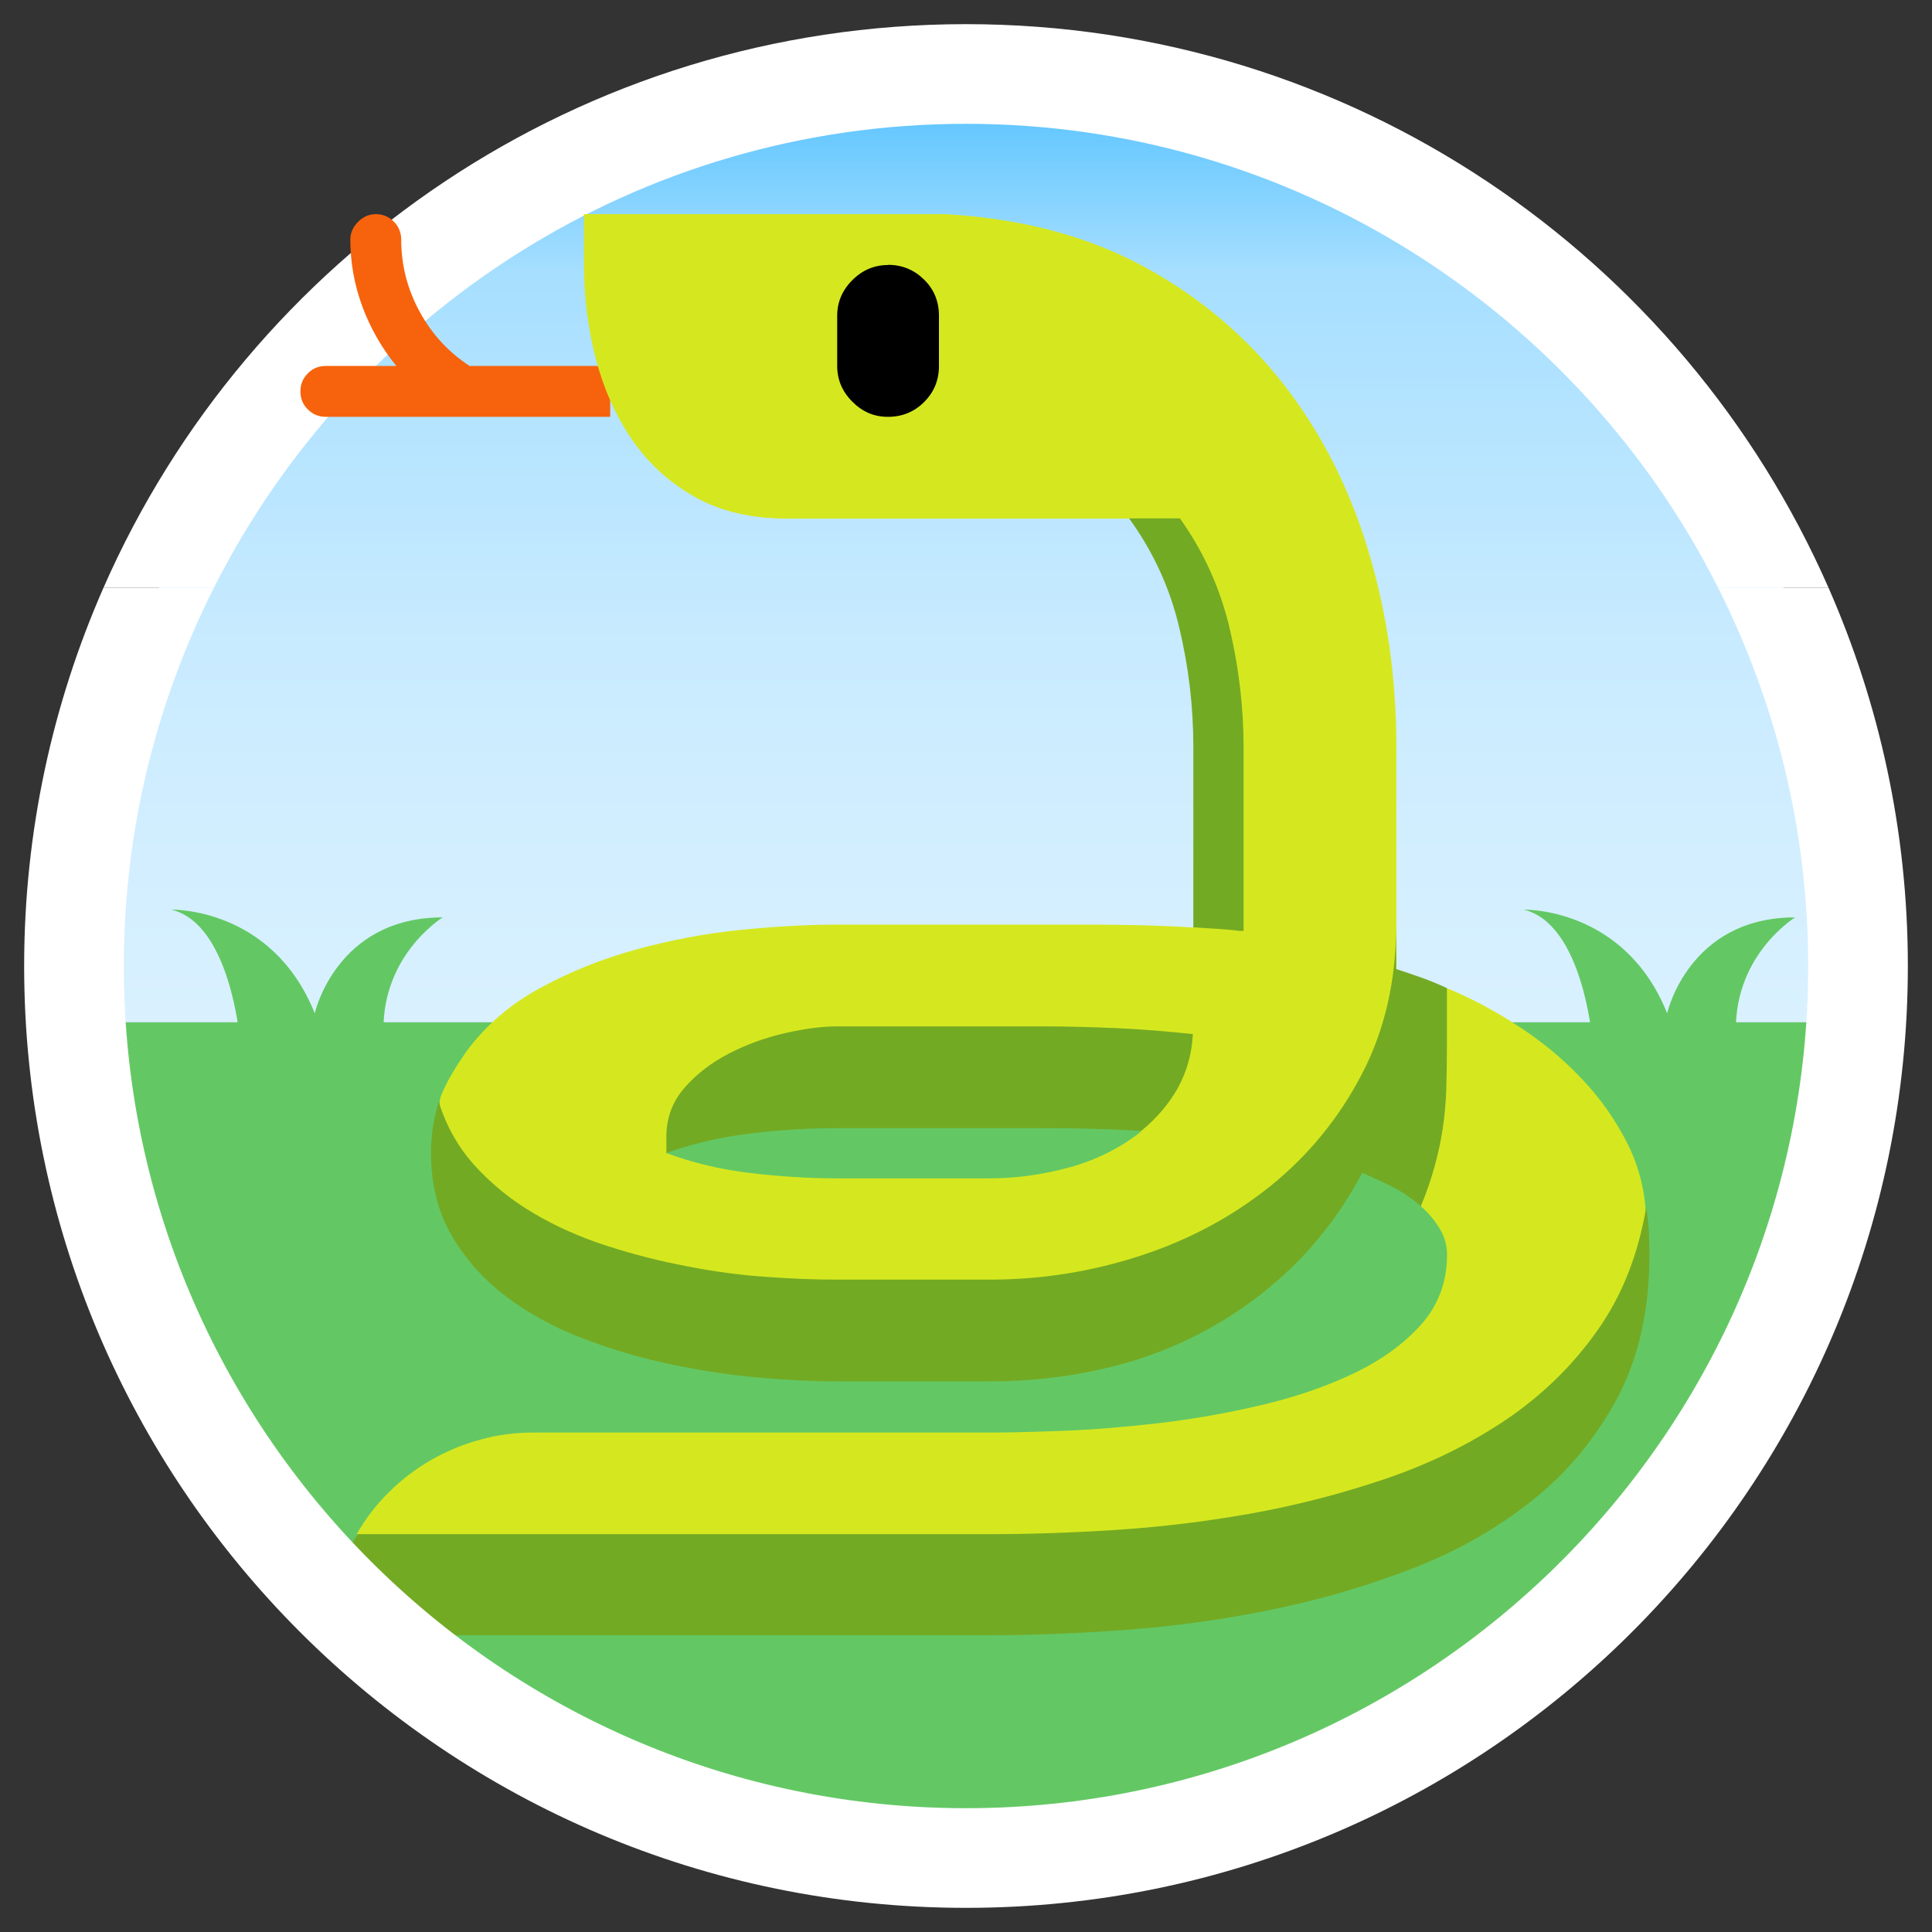 <svg width="120" height="120" viewBox="0 0 120 120" fill="none" xmlns="http://www.w3.org/2000/svg">
<rect x="0" y="0" width="120" height="120" fill="#333333" stroke="none"/>
<path d="M115.83 59.67C115.83 29.02 90.98 4.17 60.33 4.17C29.68 4.17 4.83 29.01 4.83 59.67C4.83 60.96 4.89 62.24 4.98 63.5H115.69C115.78 62.23 115.84 60.96 115.84 59.67H115.83Z" fill="url(#paint0_linear_3033_37614)"/>
<path d="M60.33 115.17C89.69 115.17 113.71 92.36 115.68 63.5H4.98C6.95 92.36 30.97 115.17 60.33 115.17Z" fill="#63C864"/>
<path d="M60 1.5C36.05 1.5 15.48 15.9 6.43 36.5H13.29C21.91 19.43 39.6 7.69 60 7.69C80.4 7.69 98.09 19.43 106.71 36.5H113.57C104.52 15.9 83.95 1.5 60 1.5Z" fill="white"/>
<path d="M24.62 22.73C23.71 21.62 23.01 20.39 22.51 19.05C22.01 17.7 21.76 16.31 21.76 14.88C21.76 14.47 21.92 14.1 22.24 13.78C22.56 13.46 22.93 13.3 23.34 13.3C23.78 13.3 24.15 13.46 24.46 13.76C24.76 14.07 24.92 14.44 24.92 14.88C24.92 16.46 25.3 17.95 26.06 19.35C26.82 20.75 27.86 21.88 29.17 22.73H37.9V25.89H20.24C19.8 25.89 19.43 25.74 19.12 25.43C18.81 25.13 18.66 24.75 18.66 24.31C18.66 23.87 18.81 23.5 19.12 23.19C19.42 22.88 19.8 22.73 20.24 22.73H24.63H24.62Z" fill="#F7630C"/>
<path d="M86.71 60.9C86.97 61.25 87.24 61.57 87.52 61.84C87.8 62.12 88.17 62.26 88.64 62.26C89.22 62.26 89.63 61.96 89.87 61.38C91.3 61.96 92.76 62.73 94.23 63.69C95.71 64.64 97.04 65.73 98.22 66.98C99.41 68.22 100.37 69.6 101.12 71.1C101.86 72.61 102.24 74.22 102.24 75.95C102.24 76.42 102.23 76.88 102.22 77.33C102.2 77.78 102.14 78.25 102.02 78.71C101.58 80.67 100.99 82.62 100.24 84.57C99.5 86.52 98.48 88.28 97.19 89.86C95.93 91.41 94.43 92.72 92.7 93.81C90.96 94.89 89.06 95.8 87.02 96.55C84.97 97.3 82.83 97.89 80.59 98.33C78.35 98.77 76.11 99.09 73.88 99.31C71.64 99.53 69.46 99.68 67.34 99.75C65.22 99.82 63.26 99.86 61.48 99.86C60.34 99.86 59.31 99.86 58.39 99.84C57.47 99.82 56.57 99.8 55.69 99.77C54.81 99.74 53.91 99.71 52.99 99.69C52.07 99.66 51.04 99.63 49.9 99.6H26.77C26.6 99.31 26.42 99.09 26.25 98.94C26.07 98.79 25.91 98.68 25.77 98.59C25.03 98.18 24.33 97.72 23.66 97.21C22.99 96.7 22.49 96.05 22.17 95.26C22.73 94.29 23.4 93.42 24.19 92.65C24.98 91.87 25.85 91.21 26.8 90.67C27.75 90.13 28.76 89.71 29.83 89.42C30.9 89.12 31.99 88.98 33.1 88.98H61.49C62.69 88.98 64.21 88.94 66.07 88.87C67.93 88.8 69.91 88.63 72.02 88.39C74.13 88.14 76.24 87.77 78.36 87.27C80.48 86.77 82.4 86.11 84.11 85.29C85.82 84.47 87.21 83.46 88.28 82.26C89.34 81.06 89.88 79.61 89.88 77.92C89.88 77.34 89.72 76.79 89.4 76.27C89.07 75.75 88.7 75.31 88.26 74.93C88.23 74.46 88.11 74.08 87.91 73.77C87.71 73.47 87.45 73.21 87.14 73.01C86.84 72.8 86.49 72.63 86.11 72.48C85.73 72.33 85.35 72.21 84.97 72.09L84.62 71.95C83.22 73.71 81.65 75.31 79.92 76.76C78.2 78.21 76.35 79.45 74.37 80.49C72.39 81.53 70.33 82.33 68.16 82.9C66 83.47 63.77 83.76 61.49 83.76H52.01C50.08 83.76 48.12 83.6 46.15 83.3C44.17 82.99 42.24 82.52 40.35 81.9C38.46 81.27 36.66 80.46 34.93 79.48C33.21 78.5 31.63 77.35 30.2 76.04C30.02 75.89 29.82 75.7 29.58 75.47C29.34 75.24 29.11 74.99 28.88 74.72C28.64 74.46 28.44 74.2 28.25 73.93C28.06 73.67 27.95 73.42 27.92 73.18C27.75 72.42 27.6 71.64 27.48 70.83C27.36 70.03 27.31 69.23 27.31 68.44C27.31 68.29 27.38 68.07 27.51 67.78C27.64 67.49 27.8 67.17 27.99 66.84C28.18 66.5 28.37 66.19 28.56 65.92C28.75 65.64 28.89 65.43 28.98 65.29C30.18 63.68 31.7 62.37 33.56 61.36C35.42 60.35 37.41 59.55 39.53 58.97C41.65 58.39 43.8 57.98 45.98 57.76C48.16 57.54 50.17 57.43 52.02 57.43H67.81C68.86 57.43 69.92 57.45 70.97 57.47C72.03 57.5 73.08 57.54 74.13 57.61L75.19 50.11C75.3 49.37 75.42 48.76 75.54 48.27C75.66 47.77 75.71 47.14 75.71 46.38C75.71 45.23 75.63 43.97 75.45 42.58C75.28 41.19 74.98 39.83 74.57 38.5C74.16 37.17 73.59 35.94 72.86 34.82C72.13 33.69 71.22 32.83 70.14 32.21H48.9C46.64 32.21 44.72 31.76 43.13 30.85C41.53 29.94 40.24 28.75 39.23 27.27C38.22 25.79 37.48 24.11 36.99 22.23C36.51 20.34 36.27 18.42 36.27 16.46V13.3H58.74C58.82 13.3 58.92 13.3 59.03 13.32C59.13 13.33 59.23 13.34 59.31 13.34C63.81 13.66 67.77 14.76 71.18 16.63C74.58 18.5 77.44 20.93 79.76 23.91C82.07 26.89 83.81 30.31 84.98 34.18C86.15 38.04 86.73 42.1 86.73 46.38V60.9H86.71ZM61.48 73.19C63.12 73.19 64.76 72.96 66.42 72.51C68.07 72.06 69.55 71.32 70.87 70.29C70.54 69.82 70.15 69.41 69.68 69.07C69.21 68.72 68.69 68.42 68.12 68.19C67.55 67.96 66.96 67.79 66.36 67.69C65.76 67.58 65.18 67.53 64.62 67.53H51.99C47.98 67.53 44.44 68.89 41.37 71.61C43 72.22 44.75 72.64 46.61 72.86C48.47 73.08 50.26 73.19 51.99 73.19H61.47H61.48Z" fill="#D5E81F"/>
<path d="M102.24 74.99C102.33 75.49 102.39 75.98 102.41 76.46C102.44 76.94 102.45 77.43 102.45 77.93C102.45 81.35 101.79 84.3 100.48 86.79C99.16 89.27 97.41 91.4 95.23 93.15C93.05 94.9 90.55 96.33 87.73 97.42C84.9 98.52 81.97 99.37 78.93 99.99C75.89 100.61 72.86 101.02 69.85 101.24C66.83 101.46 64.04 101.57 61.46 101.57H20.5C20.5 100.45 20.63 99.36 20.92 98.3C21.2 97.23 21.63 96.23 22.21 95.29H61.48C63.85 95.29 66.44 95.21 69.25 95.03C72.06 94.85 74.89 94.51 77.74 94C80.59 93.49 83.38 92.76 86.12 91.83C88.86 90.89 91.33 89.67 93.56 88.17C95.78 86.66 97.67 84.83 99.2 82.66C100.74 80.5 101.75 77.94 102.25 74.98M86.72 60.19C87.27 60.37 87.82 60.55 88.34 60.74C88.86 60.93 89.37 61.14 89.87 61.37V65.14C89.87 66.05 89.85 66.9 89.83 67.71C89.8 68.51 89.73 69.31 89.61 70.1C89.49 70.89 89.32 71.68 89.1 72.47C88.88 73.26 88.6 74.08 88.25 74.92C87.72 74.45 87.14 74.06 86.51 73.73C85.88 73.41 85.25 73.12 84.61 72.85C83.44 75.05 82.03 76.94 80.4 78.56C78.76 80.17 76.95 81.51 74.96 82.6C72.97 83.68 70.84 84.49 68.55 85.01C66.27 85.54 63.92 85.8 61.48 85.8H52C50.53 85.8 48.9 85.72 47.09 85.56C45.28 85.4 43.44 85.12 41.58 84.72C39.72 84.33 37.9 83.79 36.12 83.1C34.33 82.41 32.76 81.54 31.38 80.49C30 79.43 28.89 78.18 28.04 76.72C27.19 75.25 26.77 73.55 26.77 71.59C26.77 70.53 26.93 69.48 27.25 68.43C27.72 69.95 28.47 71.28 29.51 72.42C30.55 73.56 31.76 74.54 33.15 75.36C34.54 76.18 36.05 76.85 37.69 77.38C39.33 77.91 40.99 78.33 42.67 78.65C44.35 78.98 45.99 79.2 47.61 79.31C49.22 79.43 50.68 79.48 52 79.48H61.48C64.7 79.48 67.82 78.98 70.85 77.99C73.88 77 76.57 75.55 78.93 73.65C81.28 71.75 83.17 69.44 84.59 66.71C86.01 63.99 86.72 60.89 86.72 57.41V60.17V60.19ZM64.65 63.75C66.23 63.75 67.8 63.79 69.37 63.86C70.93 63.93 72.5 64.06 74.09 64.23C74.03 65.46 73.71 66.58 73.15 67.59C72.58 68.6 71.82 69.48 70.89 70.24C69.87 70.18 68.83 70.14 67.78 70.11C66.72 70.08 65.69 70.07 64.66 70.07H52.02C50.26 70.07 48.47 70.18 46.64 70.4C44.81 70.62 43.06 71.02 41.39 71.61V70.6C41.39 69.43 41.77 68.42 42.51 67.57C43.25 66.72 44.17 66.01 45.27 65.44C46.37 64.87 47.53 64.45 48.76 64.17C49.99 63.89 51.07 63.75 52.01 63.75H64.65ZM73.29 32.2C74.75 34.25 75.77 36.5 76.36 38.96C76.94 41.42 77.24 43.89 77.24 46.37V57.82H77.02C76.52 57.76 76.04 57.72 75.57 57.69C75.1 57.66 74.62 57.63 74.12 57.6V46.37C74.12 43.89 73.83 41.42 73.24 38.96C72.66 36.51 71.62 34.25 70.13 32.2H73.29Z" fill="#73AA24"/>
<path d="M55.16 16.45C56.04 16.45 56.78 16.76 57.4 17.37C58.02 17.98 58.32 18.73 58.32 19.61V22.73C58.32 23.61 58.02 24.35 57.4 24.97C56.79 25.58 56.04 25.89 55.16 25.89C54.28 25.89 53.57 25.58 52.94 24.95C52.31 24.32 52 23.58 52 22.73V19.61C52 18.77 52.31 18.03 52.94 17.4C53.57 16.77 54.31 16.46 55.16 16.46" fill="black"/>
<path d="M112.31 60C112.31 88.84 88.84 112.31 60 112.31C31.16 112.31 7.69 88.84 7.69 60C7.69 51.55 9.72 43.57 13.29 36.5H6.43C3.27 43.69 1.5 51.64 1.5 60C1.5 92.31 27.69 118.5 60 118.5C92.31 118.5 118.5 92.31 118.5 60C118.5 51.64 116.73 43.69 113.57 36.5H106.71C110.28 43.57 112.31 51.55 112.31 60Z" fill="white"/>
<path d="M14.89 64.5C14.89 64.5 14.29 57.34 10.63 56.5C10.63 56.5 16.9 56.32 19.55 62.94C19.55 62.94 20.87 56.98 27.5 56.98C27.5 56.98 23.5 59.43 23.84 64.5H14.89Z" fill="#63C864"/>
<path d="M98.89 64.5C98.89 64.5 98.29 57.34 94.63 56.5C94.63 56.5 100.9 56.32 103.55 62.94C103.55 62.94 104.87 56.98 111.5 56.98C111.5 56.98 107.5 59.43 107.84 64.5H98.89Z" fill="#63C864"/>
<defs>
<linearGradient id="paint0_linear_3033_37614" x1="60.33" y1="116.93" x2="60.33" y2="5.93" gradientUnits="userSpaceOnUse">
<stop stop-color="white"/>
<stop offset="0.69" stop-color="#C9EBFF"/>
<stop offset="0.9" stop-color="#A7DFFF"/>
<stop offset="1" stop-color="#59C3FF"/>
</linearGradient>
</defs>
</svg>
